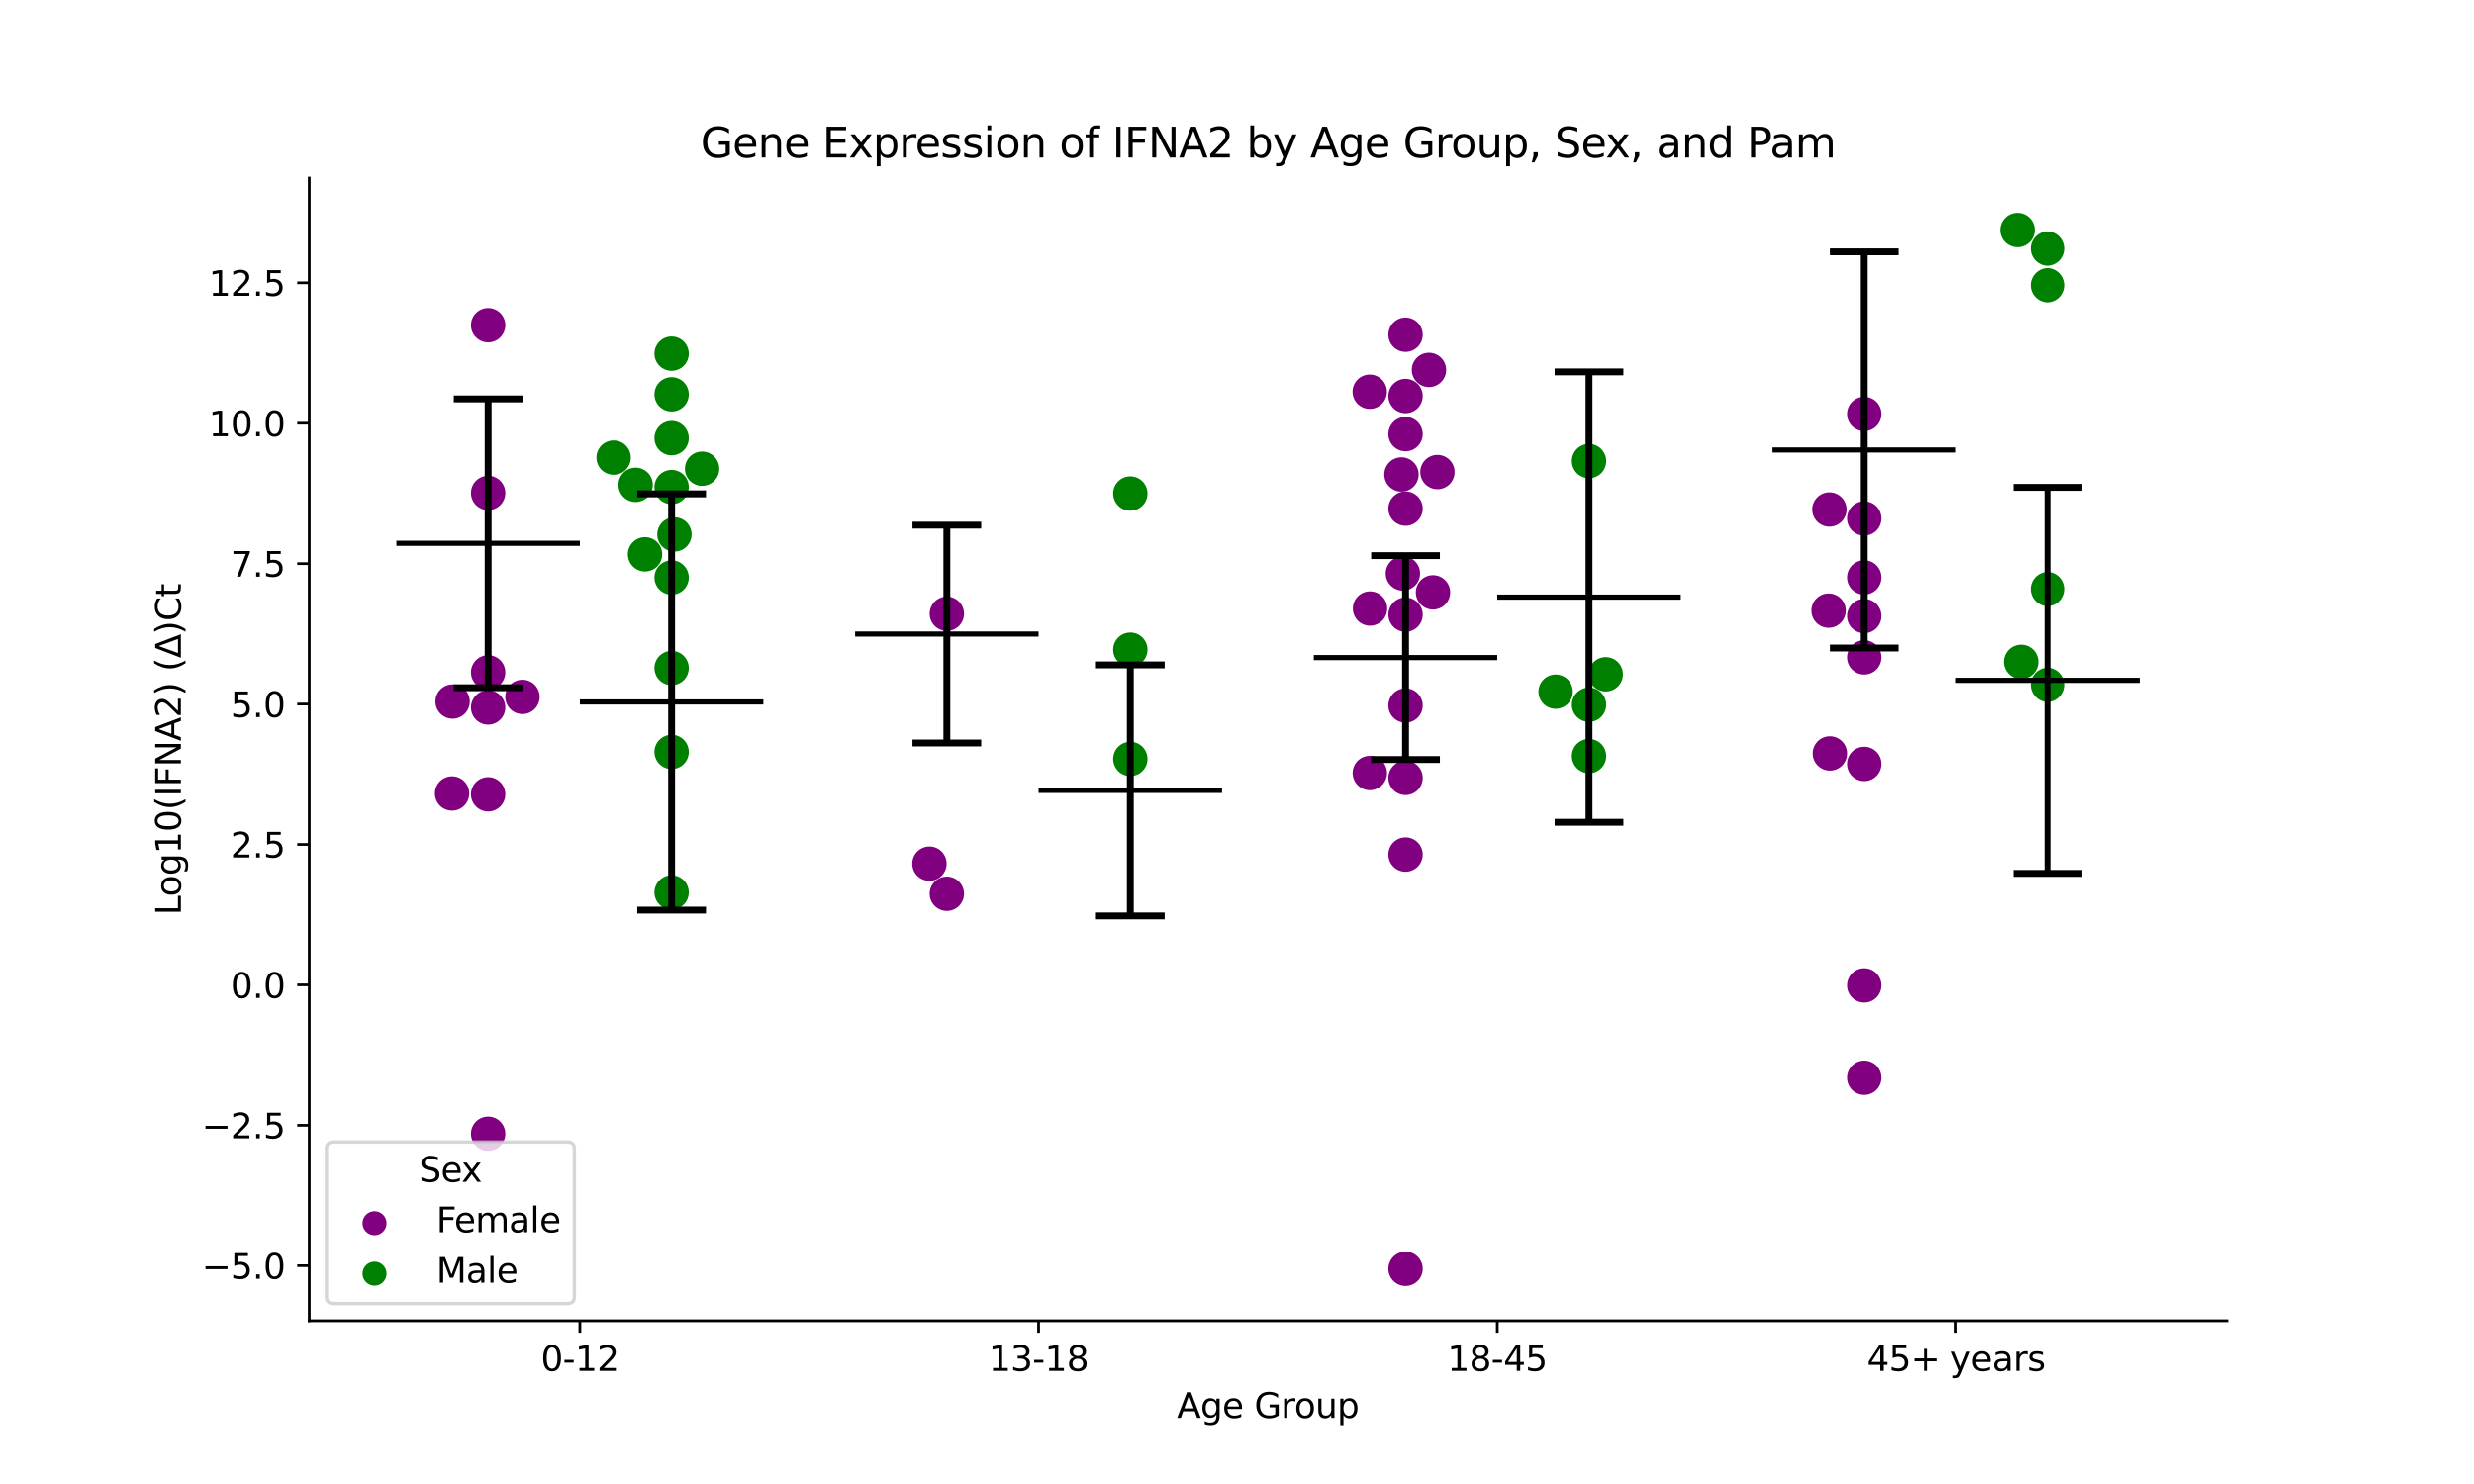 <?xml version="1.0" encoding="utf-8" standalone="no"?>
<!DOCTYPE svg PUBLIC "-//W3C//DTD SVG 1.1//EN"
  "http://www.w3.org/Graphics/SVG/1.1/DTD/svg11.dtd">
<svg xmlns:xlink="http://www.w3.org/1999/xlink" width="720pt" height="432pt" viewBox="0 0 720 432" xmlns="http://www.w3.org/2000/svg" version="1.1">
 <defs>
  <style type="text/css">*{stroke-linejoin: round; stroke-linecap: butt}</style>
 </defs>
 <g id="figure_1">
  <g id="patch_1">
   <path d="M 0 432 
L 720 432 
L 720 0 
L 0 0 
z
" style="fill: #ffffff"/>
  </g>
  <g id="axes_1">
   <g id="patch_2">
    <path d="M 90 384.48 
L 648 384.48 
L 648 51.84 
L 90 51.84 
z
" style="fill: #ffffff"/>
   </g>
   <g id="PathCollection_1">
    <defs>
     <path id="C0_0_0f5fc3391a" d="M 0 5 
C 1.326 5 2.598 4.473 3.536 3.536 
C 4.473 2.598 5 1.326 5 -0 
C 5 -1.326 4.473 -2.598 3.536 -3.536 
C 2.598 -4.473 1.326 -5 0 -5 
C -1.326 -5 -2.598 -4.473 -3.536 -3.536 
C -4.473 -2.598 -5 -1.326 -5 0 
C -5 1.326 -4.473 2.598 -3.536 3.536 
C -2.598 4.473 -1.326 5 0 5 
z
"/>
    </defs>
    <g clip-path="url(#p782f6f44e0)">
     <use xlink:href="#C0_0_0f5fc3391a" x="142.062" y="143.495" style="fill: #800080"/>
    </g>
    <g clip-path="url(#p782f6f44e0)">
     <use xlink:href="#C0_0_0f5fc3391a" x="142.062" y="205.948" style="fill: #800080"/>
    </g>
    <g clip-path="url(#p782f6f44e0)">
     <use xlink:href="#C0_0_0f5fc3391a" x="152.052" y="202.869" style="fill: #800080"/>
    </g>
    <g clip-path="url(#p782f6f44e0)">
     <use xlink:href="#C0_0_0f5fc3391a" x="142.062" y="330.038" style="fill: #800080"/>
    </g>
    <g clip-path="url(#p782f6f44e0)">
     <use xlink:href="#C0_0_0f5fc3391a" x="131.565" y="230.987" style="fill: #800080"/>
    </g>
    <g clip-path="url(#p782f6f44e0)">
     <use xlink:href="#C0_0_0f5fc3391a" x="142.062" y="195.725" style="fill: #800080"/>
    </g>
    <g clip-path="url(#p782f6f44e0)">
     <use xlink:href="#C0_0_0f5fc3391a" x="131.721" y="204.218" style="fill: #800080"/>
    </g>
    <g clip-path="url(#p782f6f44e0)">
     <use xlink:href="#C0_0_0f5fc3391a" x="142.062" y="231.23" style="fill: #800080"/>
    </g>
    <g clip-path="url(#p782f6f44e0)">
     <use xlink:href="#C0_0_0f5fc3391a" x="142.062" y="94.661" style="fill: #800080"/>
    </g>
   </g>
   <g id="PathCollection_2">
    <defs>
     <path id="C1_0_e2ee8d6817" d="M 0 5 
C 1.326 5 2.598 4.473 3.536 3.536 
C 4.473 2.598 5 1.326 5 -0 
C 5 -1.326 4.473 -2.598 3.536 -3.536 
C 2.598 -4.473 1.326 -5 0 -5 
C -1.326 -5 -2.598 -4.473 -3.536 -3.536 
C -4.473 -2.598 -5 -1.326 -5 0 
C -5 1.326 -4.473 2.598 -3.536 3.536 
C -2.598 4.473 -1.326 5 0 5 
z
"/>
    </defs>
    <g clip-path="url(#p782f6f44e0)">
     <use xlink:href="#C1_0_e2ee8d6817" x="196.278" y="155.569" style="fill: #008000"/>
    </g>
    <g clip-path="url(#p782f6f44e0)">
     <use xlink:href="#C1_0_e2ee8d6817" x="195.459" y="168.119" style="fill: #008000"/>
    </g>
    <g clip-path="url(#p782f6f44e0)">
     <use xlink:href="#C1_0_e2ee8d6817" x="204.332" y="136.439" style="fill: #008000"/>
    </g>
    <g clip-path="url(#p782f6f44e0)">
     <use xlink:href="#C1_0_e2ee8d6817" x="195.459" y="114.791" style="fill: #008000"/>
    </g>
    <g clip-path="url(#p782f6f44e0)">
     <use xlink:href="#C1_0_e2ee8d6817" x="195.459" y="102.942" style="fill: #008000"/>
    </g>
    <g clip-path="url(#p782f6f44e0)">
     <use xlink:href="#C1_0_e2ee8d6817" x="195.459" y="127.538" style="fill: #008000"/>
    </g>
    <g clip-path="url(#p782f6f44e0)">
     <use xlink:href="#C1_0_e2ee8d6817" x="184.982" y="141.133" style="fill: #008000"/>
    </g>
    <g clip-path="url(#p782f6f44e0)">
     <use xlink:href="#C1_0_e2ee8d6817" x="187.719" y="161.362" style="fill: #008000"/>
    </g>
    <g clip-path="url(#p782f6f44e0)">
     <use xlink:href="#C1_0_e2ee8d6817" x="195.459" y="194.467" style="fill: #008000"/>
    </g>
    <g clip-path="url(#p782f6f44e0)">
     <use xlink:href="#C1_0_e2ee8d6817" x="195.459" y="259.79" style="fill: #008000"/>
    </g>
    <g clip-path="url(#p782f6f44e0)">
     <use xlink:href="#C1_0_e2ee8d6817" x="195.459" y="218.898" style="fill: #008000"/>
    </g>
    <g clip-path="url(#p782f6f44e0)">
     <use xlink:href="#C1_0_e2ee8d6817" x="178.582" y="133.205" style="fill: #008000"/>
    </g>
    <g clip-path="url(#p782f6f44e0)">
     <use xlink:href="#C1_0_e2ee8d6817" x="195.459" y="141.786" style="fill: #008000"/>
    </g>
   </g>
   <g id="PathCollection_3">
    <defs>
     <path id="C2_0_7752bf4505" d="M 0 5 
C 1.326 5 2.598 4.473 3.536 3.536 
C 4.473 2.598 5 1.326 5 -0 
C 5 -1.326 4.473 -2.598 3.536 -3.536 
C 2.598 -4.473 1.326 -5 0 -5 
C -1.326 -5 -2.598 -4.473 -3.536 -3.536 
C -4.473 -2.598 -5 -1.326 -5 0 
C -5 1.326 -4.473 2.598 -3.536 3.536 
C -2.598 4.473 -1.326 5 0 5 
z
"/>
    </defs>
    <g clip-path="url(#p782f6f44e0)">
     <use xlink:href="#C2_0_7752bf4505" x="275.555" y="260.18" style="fill: #800080"/>
    </g>
    <g clip-path="url(#p782f6f44e0)">
     <use xlink:href="#C2_0_7752bf4505" x="275.555" y="178.666" style="fill: #800080"/>
    </g>
    <g clip-path="url(#p782f6f44e0)">
     <use xlink:href="#C2_0_7752bf4505" x="270.492" y="251.42" style="fill: #800080"/>
    </g>
   </g>
   <g id="PathCollection_4">
    <defs>
     <path id="C3_0_54657ccf61" d="M 0 5 
C 1.326 5 2.598 4.473 3.536 3.536 
C 4.473 2.598 5 1.326 5 -0 
C 5 -1.326 4.473 -2.598 3.536 -3.536 
C 2.598 -4.473 1.326 -5 0 -5 
C -1.326 -5 -2.598 -4.473 -3.536 -3.536 
C -4.473 -2.598 -5 -1.326 -5 0 
C -5 1.326 -4.473 2.598 -3.536 3.536 
C -2.598 4.473 -1.326 5 0 5 
z
"/>
    </defs>
    <g clip-path="url(#p782f6f44e0)">
     <use xlink:href="#C3_0_54657ccf61" x="328.952" y="220.934" style="fill: #008000"/>
    </g>
    <g clip-path="url(#p782f6f44e0)">
     <use xlink:href="#C3_0_54657ccf61" x="328.952" y="189.121" style="fill: #008000"/>
    </g>
    <g clip-path="url(#p782f6f44e0)">
     <use xlink:href="#C3_0_54657ccf61" x="328.952" y="143.666" style="fill: #008000"/>
    </g>
   </g>
   <g id="PathCollection_5">
    <defs>
     <path id="C4_0_9a47e6f078" d="M 0 5 
C 1.326 5 2.598 4.473 3.536 3.536 
C 4.473 2.598 5 1.326 5 -0 
C 5 -1.326 4.473 -2.598 3.536 -3.536 
C 2.598 -4.473 1.326 -5 0 -5 
C -1.326 -5 -2.598 -4.473 -3.536 -3.536 
C -4.473 -2.598 -5 -1.326 -5 0 
C -5 1.326 -4.473 2.598 -3.536 3.536 
C -2.598 4.473 -1.326 5 0 5 
z
"/>
    </defs>
    <g clip-path="url(#p782f6f44e0)">
     <use xlink:href="#C4_0_9a47e6f078" x="407.86" y="138.117" style="fill: #800080"/>
    </g>
    <g clip-path="url(#p782f6f44e0)">
     <use xlink:href="#C4_0_9a47e6f078" x="409.048" y="97.428" style="fill: #800080"/>
    </g>
    <g clip-path="url(#p782f6f44e0)">
     <use xlink:href="#C4_0_9a47e6f078" x="409.048" y="115.28" style="fill: #800080"/>
    </g>
    <g clip-path="url(#p782f6f44e0)">
     <use xlink:href="#C4_0_9a47e6f078" x="409.048" y="148.052" style="fill: #800080"/>
    </g>
    <g clip-path="url(#p782f6f44e0)">
     <use xlink:href="#C4_0_9a47e6f078" x="409.048" y="205.377" style="fill: #800080"/>
    </g>
    <g clip-path="url(#p782f6f44e0)">
     <use xlink:href="#C4_0_9a47e6f078" x="409.048" y="126.369" style="fill: #800080"/>
    </g>
    <g clip-path="url(#p782f6f44e0)">
     <use xlink:href="#C4_0_9a47e6f078" x="418.334" y="137.412" style="fill: #800080"/>
    </g>
    <g clip-path="url(#p782f6f44e0)">
     <use xlink:href="#C4_0_9a47e6f078" x="398.716" y="177.143" style="fill: #800080"/>
    </g>
    <g clip-path="url(#p782f6f44e0)">
     <use xlink:href="#C4_0_9a47e6f078" x="408.277" y="166.934" style="fill: #800080"/>
    </g>
    <g clip-path="url(#p782f6f44e0)">
     <use xlink:href="#C4_0_9a47e6f078" x="415.866" y="107.676" style="fill: #800080"/>
    </g>
    <g clip-path="url(#p782f6f44e0)">
     <use xlink:href="#C4_0_9a47e6f078" x="398.63" y="114.03" style="fill: #800080"/>
    </g>
    <g clip-path="url(#p782f6f44e0)">
     <use xlink:href="#C4_0_9a47e6f078" x="417.041" y="172.441" style="fill: #800080"/>
    </g>
    <g clip-path="url(#p782f6f44e0)">
     <use xlink:href="#C4_0_9a47e6f078" x="398.654" y="225.033" style="fill: #800080"/>
    </g>
    <g clip-path="url(#p782f6f44e0)">
     <use xlink:href="#C4_0_9a47e6f078" x="409.048" y="178.925" style="fill: #800080"/>
    </g>
    <g clip-path="url(#p782f6f44e0)">
     <use xlink:href="#C4_0_9a47e6f078" x="409.048" y="369.36" style="fill: #800080"/>
    </g>
    <g clip-path="url(#p782f6f44e0)">
     <use xlink:href="#C4_0_9a47e6f078" x="409.048" y="226.453" style="fill: #800080"/>
    </g>
    <g clip-path="url(#p782f6f44e0)">
     <use xlink:href="#C4_0_9a47e6f078" x="409.048" y="248.765" style="fill: #800080"/>
    </g>
   </g>
   <g id="PathCollection_6">
    <defs>
     <path id="C5_0_67f690b8b2" d="M 0 5 
C 1.326 5 2.598 4.473 3.536 3.536 
C 4.473 2.598 5 1.326 5 -0 
C 5 -1.326 4.473 -2.598 3.536 -3.536 
C 2.598 -4.473 1.326 -5 0 -5 
C -1.326 -5 -2.598 -4.473 -3.536 -3.536 
C -4.473 -2.598 -5 -1.326 -5 0 
C -5 1.326 -4.473 2.598 -3.536 3.536 
C -2.598 4.473 -1.326 5 0 5 
z
"/>
    </defs>
    <g clip-path="url(#p782f6f44e0)">
     <use xlink:href="#C5_0_67f690b8b2" x="452.733" y="201.346" style="fill: #008000"/>
    </g>
    <g clip-path="url(#p782f6f44e0)">
     <use xlink:href="#C5_0_67f690b8b2" x="462.445" y="220.106" style="fill: #008000"/>
    </g>
    <g clip-path="url(#p782f6f44e0)">
     <use xlink:href="#C5_0_67f690b8b2" x="462.445" y="134.211" style="fill: #008000"/>
    </g>
    <g clip-path="url(#p782f6f44e0)">
     <use xlink:href="#C5_0_67f690b8b2" x="462.445" y="205.147" style="fill: #008000"/>
    </g>
    <g clip-path="url(#p782f6f44e0)">
     <use xlink:href="#C5_0_67f690b8b2" x="467.314" y="196.288" style="fill: #008000"/>
    </g>
   </g>
   <g id="PathCollection_7">
    <defs>
     <path id="C6_0_5d5e6cbe5b" d="M 0 5 
C 1.326 5 2.598 4.473 3.536 3.536 
C 4.473 2.598 5 1.326 5 -0 
C 5 -1.326 4.473 -2.598 3.536 -3.536 
C 2.598 -4.473 1.326 -5 0 -5 
C -1.326 -5 -2.598 -4.473 -3.536 -3.536 
C -4.473 -2.598 -5 -1.326 -5 0 
C -5 1.326 -4.473 2.598 -3.536 3.536 
C -2.598 4.473 -1.326 5 0 5 
z
"/>
    </defs>
    <g clip-path="url(#p782f6f44e0)">
     <use xlink:href="#C6_0_5d5e6cbe5b" x="542.541" y="120.501" style="fill: #800080"/>
    </g>
    <g clip-path="url(#p782f6f44e0)">
     <use xlink:href="#C6_0_5d5e6cbe5b" x="542.541" y="168.091" style="fill: #800080"/>
    </g>
    <g clip-path="url(#p782f6f44e0)">
     <use xlink:href="#C6_0_5d5e6cbe5b" x="542.541" y="191.364" style="fill: #800080"/>
    </g>
    <g clip-path="url(#p782f6f44e0)">
     <use xlink:href="#C6_0_5d5e6cbe5b" x="542.541" y="150.917" style="fill: #800080"/>
    </g>
    <g clip-path="url(#p782f6f44e0)">
     <use xlink:href="#C6_0_5d5e6cbe5b" x="532.543" y="219.334" style="fill: #800080"/>
    </g>
    <g clip-path="url(#p782f6f44e0)">
     <use xlink:href="#C6_0_5d5e6cbe5b" x="532.403" y="148.311" style="fill: #800080"/>
    </g>
    <g clip-path="url(#p782f6f44e0)">
     <use xlink:href="#C6_0_5d5e6cbe5b" x="542.541" y="222.39" style="fill: #800080"/>
    </g>
    <g clip-path="url(#p782f6f44e0)">
     <use xlink:href="#C6_0_5d5e6cbe5b" x="532.172" y="177.754" style="fill: #800080"/>
    </g>
    <g clip-path="url(#p782f6f44e0)">
     <use xlink:href="#C6_0_5d5e6cbe5b" x="542.541" y="286.853" style="fill: #800080"/>
    </g>
    <g clip-path="url(#p782f6f44e0)">
     <use xlink:href="#C6_0_5d5e6cbe5b" x="542.541" y="179.333" style="fill: #800080"/>
    </g>
    <g clip-path="url(#p782f6f44e0)">
     <use xlink:href="#C6_0_5d5e6cbe5b" x="542.541" y="313.736" style="fill: #800080"/>
    </g>
   </g>
   <g id="PathCollection_8">
    <defs>
     <path id="C7_0_7fa5ec7cbe" d="M 0 5 
C 1.326 5 2.598 4.473 3.536 3.536 
C 4.473 2.598 5 1.326 5 -0 
C 5 -1.326 4.473 -2.598 3.536 -3.536 
C 2.598 -4.473 1.326 -5 0 -5 
C -1.326 -5 -2.598 -4.473 -3.536 -3.536 
C -4.473 -2.598 -5 -1.326 -5 0 
C -5 1.326 -4.473 2.598 -3.536 3.536 
C -2.598 4.473 -1.326 5 0 5 
z
"/>
    </defs>
    <g clip-path="url(#p782f6f44e0)">
     <use xlink:href="#C7_0_7fa5ec7cbe" x="595.938" y="72.36" style="fill: #008000"/>
    </g>
    <g clip-path="url(#p782f6f44e0)">
     <use xlink:href="#C7_0_7fa5ec7cbe" x="595.938" y="171.48" style="fill: #008000"/>
    </g>
    <g clip-path="url(#p782f6f44e0)">
     <use xlink:href="#C7_0_7fa5ec7cbe" x="588.144" y="192.664" style="fill: #008000"/>
    </g>
    <g clip-path="url(#p782f6f44e0)">
     <use xlink:href="#C7_0_7fa5ec7cbe" x="587.1" y="66.96" style="fill: #008000"/>
    </g>
    <g clip-path="url(#p782f6f44e0)">
     <use xlink:href="#C7_0_7fa5ec7cbe" x="595.938" y="83.035" style="fill: #008000"/>
    </g>
    <g clip-path="url(#p782f6f44e0)">
     <use xlink:href="#C7_0_7fa5ec7cbe" x="595.938" y="199.365" style="fill: #008000"/>
    </g>
   </g>
   <g id="PathCollection_9"/>
   <g id="PathCollection_10"/>
   <g id="matplotlib.axis_1">
    <g id="xtick_1">
     <g id="line2d_1">
      <defs>
       <path id="m97d332fef4" d="M 0 0 
L 0 3.5 
" style="stroke: #000000; stroke-width: 0.8"/>
      </defs>
      <g>
       <use xlink:href="#m97d332fef4" x="168.761" y="384.48" style="stroke: #000000; stroke-width: 0.8"/>
      </g>
     </g>
     <g id="text_1">
      <!-- 0-12 -->
      <g transform="translate(157.413 399.078) scale(0.1 -0.1)">
       <defs>
        <path id="DejaVuSans-30" d="M 2034 4250 
Q 1547 4250 1301 3770 
Q 1056 3291 1056 2328 
Q 1056 1369 1301 889 
Q 1547 409 2034 409 
Q 2525 409 2770 889 
Q 3016 1369 3016 2328 
Q 3016 3291 2770 3770 
Q 2525 4250 2034 4250 
z
M 2034 4750 
Q 2819 4750 3233 4129 
Q 3647 3509 3647 2328 
Q 3647 1150 3233 529 
Q 2819 -91 2034 -91 
Q 1250 -91 836 529 
Q 422 1150 422 2328 
Q 422 3509 836 4129 
Q 1250 4750 2034 4750 
z
" transform="scale(0.016)"/>
        <path id="DejaVuSans-2d" d="M 313 2009 
L 1997 2009 
L 1997 1497 
L 313 1497 
L 313 2009 
z
" transform="scale(0.016)"/>
        <path id="DejaVuSans-31" d="M 794 531 
L 1825 531 
L 1825 4091 
L 703 3866 
L 703 4441 
L 1819 4666 
L 2450 4666 
L 2450 531 
L 3481 531 
L 3481 0 
L 794 0 
L 794 531 
z
" transform="scale(0.016)"/>
        <path id="DejaVuSans-32" d="M 1228 531 
L 3431 531 
L 3431 0 
L 469 0 
L 469 531 
Q 828 903 1448 1529 
Q 2069 2156 2228 2338 
Q 2531 2678 2651 2914 
Q 2772 3150 2772 3378 
Q 2772 3750 2511 3984 
Q 2250 4219 1831 4219 
Q 1534 4219 1204 4116 
Q 875 4013 500 3803 
L 500 4441 
Q 881 4594 1212 4672 
Q 1544 4750 1819 4750 
Q 2544 4750 2975 4387 
Q 3406 4025 3406 3419 
Q 3406 3131 3298 2873 
Q 3191 2616 2906 2266 
Q 2828 2175 2409 1742 
Q 1991 1309 1228 531 
z
" transform="scale(0.016)"/>
       </defs>
       <use xlink:href="#DejaVuSans-30"/>
       <use xlink:href="#DejaVuSans-2d" x="63.623"/>
       <use xlink:href="#DejaVuSans-31" x="99.707"/>
       <use xlink:href="#DejaVuSans-32" x="163.33"/>
      </g>
     </g>
    </g>
    <g id="xtick_2">
     <g id="line2d_2">
      <g>
       <use xlink:href="#m97d332fef4" x="302.254" y="384.48" style="stroke: #000000; stroke-width: 0.8"/>
      </g>
     </g>
     <g id="text_2">
      <!-- 13-18 -->
      <g transform="translate(287.725 399.078) scale(0.1 -0.1)">
       <defs>
        <path id="DejaVuSans-33" d="M 2597 2516 
Q 3050 2419 3304 2112 
Q 3559 1806 3559 1356 
Q 3559 666 3084 287 
Q 2609 -91 1734 -91 
Q 1441 -91 1130 -33 
Q 819 25 488 141 
L 488 750 
Q 750 597 1062 519 
Q 1375 441 1716 441 
Q 2309 441 2620 675 
Q 2931 909 2931 1356 
Q 2931 1769 2642 2001 
Q 2353 2234 1838 2234 
L 1294 2234 
L 1294 2753 
L 1863 2753 
Q 2328 2753 2575 2939 
Q 2822 3125 2822 3475 
Q 2822 3834 2567 4026 
Q 2313 4219 1838 4219 
Q 1578 4219 1281 4162 
Q 984 4106 628 3988 
L 628 4550 
Q 988 4650 1302 4700 
Q 1616 4750 1894 4750 
Q 2613 4750 3031 4423 
Q 3450 4097 3450 3541 
Q 3450 3153 3228 2886 
Q 3006 2619 2597 2516 
z
" transform="scale(0.016)"/>
        <path id="DejaVuSans-38" d="M 2034 2216 
Q 1584 2216 1326 1975 
Q 1069 1734 1069 1313 
Q 1069 891 1326 650 
Q 1584 409 2034 409 
Q 2484 409 2743 651 
Q 3003 894 3003 1313 
Q 3003 1734 2745 1975 
Q 2488 2216 2034 2216 
z
M 1403 2484 
Q 997 2584 770 2862 
Q 544 3141 544 3541 
Q 544 4100 942 4425 
Q 1341 4750 2034 4750 
Q 2731 4750 3128 4425 
Q 3525 4100 3525 3541 
Q 3525 3141 3298 2862 
Q 3072 2584 2669 2484 
Q 3125 2378 3379 2068 
Q 3634 1759 3634 1313 
Q 3634 634 3220 271 
Q 2806 -91 2034 -91 
Q 1263 -91 848 271 
Q 434 634 434 1313 
Q 434 1759 690 2068 
Q 947 2378 1403 2484 
z
M 1172 3481 
Q 1172 3119 1398 2916 
Q 1625 2713 2034 2713 
Q 2441 2713 2670 2916 
Q 2900 3119 2900 3481 
Q 2900 3844 2670 4047 
Q 2441 4250 2034 4250 
Q 1625 4250 1398 4047 
Q 1172 3844 1172 3481 
z
" transform="scale(0.016)"/>
       </defs>
       <use xlink:href="#DejaVuSans-31"/>
       <use xlink:href="#DejaVuSans-33" x="63.623"/>
       <use xlink:href="#DejaVuSans-2d" x="127.246"/>
       <use xlink:href="#DejaVuSans-31" x="163.33"/>
       <use xlink:href="#DejaVuSans-38" x="226.953"/>
      </g>
     </g>
    </g>
    <g id="xtick_3">
     <g id="line2d_3">
      <g>
       <use xlink:href="#m97d332fef4" x="435.746" y="384.48" style="stroke: #000000; stroke-width: 0.8"/>
      </g>
     </g>
     <g id="text_3">
      <!-- 18-45 -->
      <g transform="translate(421.218 399.078) scale(0.1 -0.1)">
       <defs>
        <path id="DejaVuSans-34" d="M 2419 4116 
L 825 1625 
L 2419 1625 
L 2419 4116 
z
M 2253 4666 
L 3047 4666 
L 3047 1625 
L 3713 1625 
L 3713 1100 
L 3047 1100 
L 3047 0 
L 2419 0 
L 2419 1100 
L 313 1100 
L 313 1709 
L 2253 4666 
z
" transform="scale(0.016)"/>
        <path id="DejaVuSans-35" d="M 691 4666 
L 3169 4666 
L 3169 4134 
L 1269 4134 
L 1269 2991 
Q 1406 3038 1543 3061 
Q 1681 3084 1819 3084 
Q 2600 3084 3056 2656 
Q 3513 2228 3513 1497 
Q 3513 744 3044 326 
Q 2575 -91 1722 -91 
Q 1428 -91 1123 -41 
Q 819 9 494 109 
L 494 744 
Q 775 591 1075 516 
Q 1375 441 1709 441 
Q 2250 441 2565 725 
Q 2881 1009 2881 1497 
Q 2881 1984 2565 2268 
Q 2250 2553 1709 2553 
Q 1456 2553 1204 2497 
Q 953 2441 691 2322 
L 691 4666 
z
" transform="scale(0.016)"/>
       </defs>
       <use xlink:href="#DejaVuSans-31"/>
       <use xlink:href="#DejaVuSans-38" x="63.623"/>
       <use xlink:href="#DejaVuSans-2d" x="127.246"/>
       <use xlink:href="#DejaVuSans-34" x="163.33"/>
       <use xlink:href="#DejaVuSans-35" x="226.953"/>
      </g>
     </g>
    </g>
    <g id="xtick_4">
     <g id="line2d_4">
      <g>
       <use xlink:href="#m97d332fef4" x="569.239" y="384.48" style="stroke: #000000; stroke-width: 0.8"/>
      </g>
     </g>
     <g id="text_4">
      <!-- 45+ years -->
      <g transform="translate(543.338 399.078) scale(0.1 -0.1)">
       <defs>
        <path id="DejaVuSans-2b" d="M 2944 4013 
L 2944 2272 
L 4684 2272 
L 4684 1741 
L 2944 1741 
L 2944 0 
L 2419 0 
L 2419 1741 
L 678 1741 
L 678 2272 
L 2419 2272 
L 2419 4013 
L 2944 4013 
z
" transform="scale(0.016)"/>
        <path id="DejaVuSans-20" transform="scale(0.016)"/>
        <path id="DejaVuSans-79" d="M 2059 -325 
Q 1816 -950 1584 -1140 
Q 1353 -1331 966 -1331 
L 506 -1331 
L 506 -850 
L 844 -850 
Q 1081 -850 1212 -737 
Q 1344 -625 1503 -206 
L 1606 56 
L 191 3500 
L 800 3500 
L 1894 763 
L 2988 3500 
L 3597 3500 
L 2059 -325 
z
" transform="scale(0.016)"/>
        <path id="DejaVuSans-65" d="M 3597 1894 
L 3597 1613 
L 953 1613 
Q 991 1019 1311 708 
Q 1631 397 2203 397 
Q 2534 397 2845 478 
Q 3156 559 3463 722 
L 3463 178 
Q 3153 47 2828 -22 
Q 2503 -91 2169 -91 
Q 1331 -91 842 396 
Q 353 884 353 1716 
Q 353 2575 817 3079 
Q 1281 3584 2069 3584 
Q 2775 3584 3186 3129 
Q 3597 2675 3597 1894 
z
M 3022 2063 
Q 3016 2534 2758 2815 
Q 2500 3097 2075 3097 
Q 1594 3097 1305 2825 
Q 1016 2553 972 2059 
L 3022 2063 
z
" transform="scale(0.016)"/>
        <path id="DejaVuSans-61" d="M 2194 1759 
Q 1497 1759 1228 1600 
Q 959 1441 959 1056 
Q 959 750 1161 570 
Q 1363 391 1709 391 
Q 2188 391 2477 730 
Q 2766 1069 2766 1631 
L 2766 1759 
L 2194 1759 
z
M 3341 1997 
L 3341 0 
L 2766 0 
L 2766 531 
Q 2569 213 2275 61 
Q 1981 -91 1556 -91 
Q 1019 -91 701 211 
Q 384 513 384 1019 
Q 384 1609 779 1909 
Q 1175 2209 1959 2209 
L 2766 2209 
L 2766 2266 
Q 2766 2663 2505 2880 
Q 2244 3097 1772 3097 
Q 1472 3097 1187 3025 
Q 903 2953 641 2809 
L 641 3341 
Q 956 3463 1253 3523 
Q 1550 3584 1831 3584 
Q 2591 3584 2966 3190 
Q 3341 2797 3341 1997 
z
" transform="scale(0.016)"/>
        <path id="DejaVuSans-72" d="M 2631 2963 
Q 2534 3019 2420 3045 
Q 2306 3072 2169 3072 
Q 1681 3072 1420 2755 
Q 1159 2438 1159 1844 
L 1159 0 
L 581 0 
L 581 3500 
L 1159 3500 
L 1159 2956 
Q 1341 3275 1631 3429 
Q 1922 3584 2338 3584 
Q 2397 3584 2469 3576 
Q 2541 3569 2628 3553 
L 2631 2963 
z
" transform="scale(0.016)"/>
        <path id="DejaVuSans-73" d="M 2834 3397 
L 2834 2853 
Q 2591 2978 2328 3040 
Q 2066 3103 1784 3103 
Q 1356 3103 1142 2972 
Q 928 2841 928 2578 
Q 928 2378 1081 2264 
Q 1234 2150 1697 2047 
L 1894 2003 
Q 2506 1872 2764 1633 
Q 3022 1394 3022 966 
Q 3022 478 2636 193 
Q 2250 -91 1575 -91 
Q 1294 -91 989 -36 
Q 684 19 347 128 
L 347 722 
Q 666 556 975 473 
Q 1284 391 1588 391 
Q 1994 391 2212 530 
Q 2431 669 2431 922 
Q 2431 1156 2273 1281 
Q 2116 1406 1581 1522 
L 1381 1569 
Q 847 1681 609 1914 
Q 372 2147 372 2553 
Q 372 3047 722 3315 
Q 1072 3584 1716 3584 
Q 2034 3584 2315 3537 
Q 2597 3491 2834 3397 
z
" transform="scale(0.016)"/>
       </defs>
       <use xlink:href="#DejaVuSans-34"/>
       <use xlink:href="#DejaVuSans-35" x="63.623"/>
       <use xlink:href="#DejaVuSans-2b" x="127.246"/>
       <use xlink:href="#DejaVuSans-20" x="211.035"/>
       <use xlink:href="#DejaVuSans-79" x="242.822"/>
       <use xlink:href="#DejaVuSans-65" x="302.002"/>
       <use xlink:href="#DejaVuSans-61" x="363.525"/>
       <use xlink:href="#DejaVuSans-72" x="424.805"/>
       <use xlink:href="#DejaVuSans-73" x="465.918"/>
      </g>
     </g>
    </g>
    <g id="text_5">
     <!-- Age Group -->
     <g transform="translate(342.52 412.757) scale(0.1 -0.1)">
      <defs>
       <path id="DejaVuSans-41" d="M 2188 4044 
L 1331 1722 
L 3047 1722 
L 2188 4044 
z
M 1831 4666 
L 2547 4666 
L 4325 0 
L 3669 0 
L 3244 1197 
L 1141 1197 
L 716 0 
L 50 0 
L 1831 4666 
z
" transform="scale(0.016)"/>
       <path id="DejaVuSans-67" d="M 2906 1791 
Q 2906 2416 2648 2759 
Q 2391 3103 1925 3103 
Q 1463 3103 1205 2759 
Q 947 2416 947 1791 
Q 947 1169 1205 825 
Q 1463 481 1925 481 
Q 2391 481 2648 825 
Q 2906 1169 2906 1791 
z
M 3481 434 
Q 3481 -459 3084 -895 
Q 2688 -1331 1869 -1331 
Q 1566 -1331 1297 -1286 
Q 1028 -1241 775 -1147 
L 775 -588 
Q 1028 -725 1275 -790 
Q 1522 -856 1778 -856 
Q 2344 -856 2625 -561 
Q 2906 -266 2906 331 
L 2906 616 
Q 2728 306 2450 153 
Q 2172 0 1784 0 
Q 1141 0 747 490 
Q 353 981 353 1791 
Q 353 2603 747 3093 
Q 1141 3584 1784 3584 
Q 2172 3584 2450 3431 
Q 2728 3278 2906 2969 
L 2906 3500 
L 3481 3500 
L 3481 434 
z
" transform="scale(0.016)"/>
       <path id="DejaVuSans-47" d="M 3809 666 
L 3809 1919 
L 2778 1919 
L 2778 2438 
L 4434 2438 
L 4434 434 
Q 4069 175 3628 42 
Q 3188 -91 2688 -91 
Q 1594 -91 976 548 
Q 359 1188 359 2328 
Q 359 3472 976 4111 
Q 1594 4750 2688 4750 
Q 3144 4750 3555 4637 
Q 3966 4525 4313 4306 
L 4313 3634 
Q 3963 3931 3569 4081 
Q 3175 4231 2741 4231 
Q 1884 4231 1454 3753 
Q 1025 3275 1025 2328 
Q 1025 1384 1454 906 
Q 1884 428 2741 428 
Q 3075 428 3337 486 
Q 3600 544 3809 666 
z
" transform="scale(0.016)"/>
       <path id="DejaVuSans-6f" d="M 1959 3097 
Q 1497 3097 1228 2736 
Q 959 2375 959 1747 
Q 959 1119 1226 758 
Q 1494 397 1959 397 
Q 2419 397 2687 759 
Q 2956 1122 2956 1747 
Q 2956 2369 2687 2733 
Q 2419 3097 1959 3097 
z
M 1959 3584 
Q 2709 3584 3137 3096 
Q 3566 2609 3566 1747 
Q 3566 888 3137 398 
Q 2709 -91 1959 -91 
Q 1206 -91 779 398 
Q 353 888 353 1747 
Q 353 2609 779 3096 
Q 1206 3584 1959 3584 
z
" transform="scale(0.016)"/>
       <path id="DejaVuSans-75" d="M 544 1381 
L 544 3500 
L 1119 3500 
L 1119 1403 
Q 1119 906 1312 657 
Q 1506 409 1894 409 
Q 2359 409 2629 706 
Q 2900 1003 2900 1516 
L 2900 3500 
L 3475 3500 
L 3475 0 
L 2900 0 
L 2900 538 
Q 2691 219 2414 64 
Q 2138 -91 1772 -91 
Q 1169 -91 856 284 
Q 544 659 544 1381 
z
M 1991 3584 
L 1991 3584 
z
" transform="scale(0.016)"/>
       <path id="DejaVuSans-70" d="M 1159 525 
L 1159 -1331 
L 581 -1331 
L 581 3500 
L 1159 3500 
L 1159 2969 
Q 1341 3281 1617 3432 
Q 1894 3584 2278 3584 
Q 2916 3584 3314 3078 
Q 3713 2572 3713 1747 
Q 3713 922 3314 415 
Q 2916 -91 2278 -91 
Q 1894 -91 1617 61 
Q 1341 213 1159 525 
z
M 3116 1747 
Q 3116 2381 2855 2742 
Q 2594 3103 2138 3103 
Q 1681 3103 1420 2742 
Q 1159 2381 1159 1747 
Q 1159 1113 1420 752 
Q 1681 391 2138 391 
Q 2594 391 2855 752 
Q 3116 1113 3116 1747 
z
" transform="scale(0.016)"/>
      </defs>
      <use xlink:href="#DejaVuSans-41"/>
      <use xlink:href="#DejaVuSans-67" x="68.408"/>
      <use xlink:href="#DejaVuSans-65" x="131.885"/>
      <use xlink:href="#DejaVuSans-20" x="193.408"/>
      <use xlink:href="#DejaVuSans-47" x="225.195"/>
      <use xlink:href="#DejaVuSans-72" x="302.686"/>
      <use xlink:href="#DejaVuSans-6f" x="341.549"/>
      <use xlink:href="#DejaVuSans-75" x="402.73"/>
      <use xlink:href="#DejaVuSans-70" x="466.109"/>
     </g>
    </g>
   </g>
   <g id="matplotlib.axis_2">
    <g id="ytick_1">
     <g id="line2d_5">
      <defs>
       <path id="mea4858cbaf" d="M 0 0 
L -3.5 0 
" style="stroke: #000000; stroke-width: 0.8"/>
      </defs>
      <g>
       <use xlink:href="#mea4858cbaf" x="90" y="368.459" style="stroke: #000000; stroke-width: 0.8"/>
      </g>
     </g>
     <g id="text_6">
      <!-- −5.0 -->
      <g transform="translate(58.717 372.258) scale(0.1 -0.1)">
       <defs>
        <path id="DejaVuSans-2212" d="M 678 2272 
L 4684 2272 
L 4684 1741 
L 678 1741 
L 678 2272 
z
" transform="scale(0.016)"/>
        <path id="DejaVuSans-2e" d="M 684 794 
L 1344 794 
L 1344 0 
L 684 0 
L 684 794 
z
" transform="scale(0.016)"/>
       </defs>
       <use xlink:href="#DejaVuSans-2212"/>
       <use xlink:href="#DejaVuSans-35" x="83.789"/>
       <use xlink:href="#DejaVuSans-2e" x="147.412"/>
       <use xlink:href="#DejaVuSans-30" x="179.199"/>
      </g>
     </g>
    </g>
    <g id="ytick_2">
     <g id="line2d_6">
      <g>
       <use xlink:href="#mea4858cbaf" x="90" y="327.582" style="stroke: #000000; stroke-width: 0.8"/>
      </g>
     </g>
     <g id="text_7">
      <!-- −2.5 -->
      <g transform="translate(58.717 331.381) scale(0.1 -0.1)">
       <use xlink:href="#DejaVuSans-2212"/>
       <use xlink:href="#DejaVuSans-32" x="83.789"/>
       <use xlink:href="#DejaVuSans-2e" x="147.412"/>
       <use xlink:href="#DejaVuSans-35" x="179.199"/>
      </g>
     </g>
    </g>
    <g id="ytick_3">
     <g id="line2d_7">
      <g>
       <use xlink:href="#mea4858cbaf" x="90" y="286.705" style="stroke: #000000; stroke-width: 0.8"/>
      </g>
     </g>
     <g id="text_8">
      <!-- 0.0 -->
      <g transform="translate(67.097 290.504) scale(0.1 -0.1)">
       <use xlink:href="#DejaVuSans-30"/>
       <use xlink:href="#DejaVuSans-2e" x="63.623"/>
       <use xlink:href="#DejaVuSans-30" x="95.41"/>
      </g>
     </g>
    </g>
    <g id="ytick_4">
     <g id="line2d_8">
      <g>
       <use xlink:href="#mea4858cbaf" x="90" y="245.828" style="stroke: #000000; stroke-width: 0.8"/>
      </g>
     </g>
     <g id="text_9">
      <!-- 2.5 -->
      <g transform="translate(67.097 249.627) scale(0.1 -0.1)">
       <use xlink:href="#DejaVuSans-32"/>
       <use xlink:href="#DejaVuSans-2e" x="63.623"/>
       <use xlink:href="#DejaVuSans-35" x="95.41"/>
      </g>
     </g>
    </g>
    <g id="ytick_5">
     <g id="line2d_9">
      <g>
       <use xlink:href="#mea4858cbaf" x="90" y="204.951" style="stroke: #000000; stroke-width: 0.8"/>
      </g>
     </g>
     <g id="text_10">
      <!-- 5.0 -->
      <g transform="translate(67.097 208.75) scale(0.1 -0.1)">
       <use xlink:href="#DejaVuSans-35"/>
       <use xlink:href="#DejaVuSans-2e" x="63.623"/>
       <use xlink:href="#DejaVuSans-30" x="95.41"/>
      </g>
     </g>
    </g>
    <g id="ytick_6">
     <g id="line2d_10">
      <g>
       <use xlink:href="#mea4858cbaf" x="90" y="164.074" style="stroke: #000000; stroke-width: 0.8"/>
      </g>
     </g>
     <g id="text_11">
      <!-- 7.5 -->
      <g transform="translate(67.097 167.873) scale(0.1 -0.1)">
       <defs>
        <path id="DejaVuSans-37" d="M 525 4666 
L 3525 4666 
L 3525 4397 
L 1831 0 
L 1172 0 
L 2766 4134 
L 525 4134 
L 525 4666 
z
" transform="scale(0.016)"/>
       </defs>
       <use xlink:href="#DejaVuSans-37"/>
       <use xlink:href="#DejaVuSans-2e" x="63.623"/>
       <use xlink:href="#DejaVuSans-35" x="95.41"/>
      </g>
     </g>
    </g>
    <g id="ytick_7">
     <g id="line2d_11">
      <g>
       <use xlink:href="#mea4858cbaf" x="90" y="123.196" style="stroke: #000000; stroke-width: 0.8"/>
      </g>
     </g>
     <g id="text_12">
      <!-- 10.0 -->
      <g transform="translate(60.734 126.996) scale(0.1 -0.1)">
       <use xlink:href="#DejaVuSans-31"/>
       <use xlink:href="#DejaVuSans-30" x="63.623"/>
       <use xlink:href="#DejaVuSans-2e" x="127.246"/>
       <use xlink:href="#DejaVuSans-30" x="159.033"/>
      </g>
     </g>
    </g>
    <g id="ytick_8">
     <g id="line2d_12">
      <g>
       <use xlink:href="#mea4858cbaf" x="90" y="82.319" style="stroke: #000000; stroke-width: 0.8"/>
      </g>
     </g>
     <g id="text_13">
      <!-- 12.5 -->
      <g transform="translate(60.734 86.118) scale(0.1 -0.1)">
       <use xlink:href="#DejaVuSans-31"/>
       <use xlink:href="#DejaVuSans-32" x="63.623"/>
       <use xlink:href="#DejaVuSans-2e" x="127.246"/>
       <use xlink:href="#DejaVuSans-35" x="159.033"/>
      </g>
     </g>
    </g>
    <g id="text_14">
     <!-- Log10(IFNA2) (Δ)Ct -->
     <g transform="translate(52.638 266.412) rotate(-90) scale(0.1 -0.1)">
      <defs>
       <path id="DejaVuSans-4c" d="M 628 4666 
L 1259 4666 
L 1259 531 
L 3531 531 
L 3531 0 
L 628 0 
L 628 4666 
z
" transform="scale(0.016)"/>
       <path id="DejaVuSans-28" d="M 1984 4856 
Q 1566 4138 1362 3434 
Q 1159 2731 1159 2009 
Q 1159 1288 1364 580 
Q 1569 -128 1984 -844 
L 1484 -844 
Q 1016 -109 783 600 
Q 550 1309 550 2009 
Q 550 2706 781 3412 
Q 1013 4119 1484 4856 
L 1984 4856 
z
" transform="scale(0.016)"/>
       <path id="DejaVuSans-49" d="M 628 4666 
L 1259 4666 
L 1259 0 
L 628 0 
L 628 4666 
z
" transform="scale(0.016)"/>
       <path id="DejaVuSans-46" d="M 628 4666 
L 3309 4666 
L 3309 4134 
L 1259 4134 
L 1259 2759 
L 3109 2759 
L 3109 2228 
L 1259 2228 
L 1259 0 
L 628 0 
L 628 4666 
z
" transform="scale(0.016)"/>
       <path id="DejaVuSans-4e" d="M 628 4666 
L 1478 4666 
L 3547 763 
L 3547 4666 
L 4159 4666 
L 4159 0 
L 3309 0 
L 1241 3903 
L 1241 0 
L 628 0 
L 628 4666 
z
" transform="scale(0.016)"/>
       <path id="DejaVuSans-29" d="M 513 4856 
L 1013 4856 
Q 1481 4119 1714 3412 
Q 1947 2706 1947 2009 
Q 1947 1309 1714 600 
Q 1481 -109 1013 -844 
L 513 -844 
Q 928 -128 1133 580 
Q 1338 1288 1338 2009 
Q 1338 2731 1133 3434 
Q 928 4138 513 4856 
z
" transform="scale(0.016)"/>
       <path id="DejaVuSans-394" d="M 2188 4044 
L 906 525 
L 3472 525 
L 2188 4044 
z
M 50 0 
L 1831 4666 
L 2547 4666 
L 4325 0 
L 50 0 
z
" transform="scale(0.016)"/>
       <path id="DejaVuSans-43" d="M 4122 4306 
L 4122 3641 
Q 3803 3938 3442 4084 
Q 3081 4231 2675 4231 
Q 1875 4231 1450 3742 
Q 1025 3253 1025 2328 
Q 1025 1406 1450 917 
Q 1875 428 2675 428 
Q 3081 428 3442 575 
Q 3803 722 4122 1019 
L 4122 359 
Q 3791 134 3420 21 
Q 3050 -91 2638 -91 
Q 1578 -91 968 557 
Q 359 1206 359 2328 
Q 359 3453 968 4101 
Q 1578 4750 2638 4750 
Q 3056 4750 3426 4639 
Q 3797 4528 4122 4306 
z
" transform="scale(0.016)"/>
       <path id="DejaVuSans-74" d="M 1172 4494 
L 1172 3500 
L 2356 3500 
L 2356 3053 
L 1172 3053 
L 1172 1153 
Q 1172 725 1289 603 
Q 1406 481 1766 481 
L 2356 481 
L 2356 0 
L 1766 0 
Q 1100 0 847 248 
Q 594 497 594 1153 
L 594 3053 
L 172 3053 
L 172 3500 
L 594 3500 
L 594 4494 
L 1172 4494 
z
" transform="scale(0.016)"/>
      </defs>
      <use xlink:href="#DejaVuSans-4c"/>
      <use xlink:href="#DejaVuSans-6f" x="53.963"/>
      <use xlink:href="#DejaVuSans-67" x="115.145"/>
      <use xlink:href="#DejaVuSans-31" x="178.621"/>
      <use xlink:href="#DejaVuSans-30" x="242.244"/>
      <use xlink:href="#DejaVuSans-28" x="305.867"/>
      <use xlink:href="#DejaVuSans-49" x="344.881"/>
      <use xlink:href="#DejaVuSans-46" x="374.373"/>
      <use xlink:href="#DejaVuSans-4e" x="431.893"/>
      <use xlink:href="#DejaVuSans-41" x="506.697"/>
      <use xlink:href="#DejaVuSans-32" x="575.105"/>
      <use xlink:href="#DejaVuSans-29" x="638.729"/>
      <use xlink:href="#DejaVuSans-20" x="677.742"/>
      <use xlink:href="#DejaVuSans-28" x="709.529"/>
      <use xlink:href="#DejaVuSans-394" x="748.543"/>
      <use xlink:href="#DejaVuSans-29" x="816.951"/>
      <use xlink:href="#DejaVuSans-43" x="855.965"/>
      <use xlink:href="#DejaVuSans-74" x="925.789"/>
     </g>
    </g>
   </g>
   <g id="LineCollection_1">
    <path d="M 142.062 200.194 
L 142.062 116.12 
" clip-path="url(#p782f6f44e0)" style="fill: none; stroke: #000000; stroke-width: 2"/>
   </g>
   <g id="line2d_13">
    <defs>
     <path id="m53c674d25a" d="M 10 0 
L -10 -0 
" style="stroke: #000000; stroke-width: 2"/>
    </defs>
    <g clip-path="url(#p782f6f44e0)">
     <use xlink:href="#m53c674d25a" x="142.062" y="200.194" style="stroke: #000000; stroke-width: 2"/>
    </g>
   </g>
   <g id="line2d_14">
    <g clip-path="url(#p782f6f44e0)">
     <use xlink:href="#m53c674d25a" x="142.062" y="116.12" style="stroke: #000000; stroke-width: 2"/>
    </g>
   </g>
   <g id="LineCollection_2">
    <path d="M 115.364 158.157 
L 168.761 158.157 
" clip-path="url(#p782f6f44e0)" style="fill: none; stroke: #000000; stroke-width: 1.5"/>
   </g>
   <g id="LineCollection_3">
    <path d="M 195.459 264.945 
L 195.459 143.759 
" clip-path="url(#p782f6f44e0)" style="fill: none; stroke: #000000; stroke-width: 2"/>
   </g>
   <g id="line2d_15">
    <g clip-path="url(#p782f6f44e0)">
     <use xlink:href="#m53c674d25a" x="195.459" y="264.945" style="stroke: #000000; stroke-width: 2"/>
    </g>
   </g>
   <g id="line2d_16">
    <g clip-path="url(#p782f6f44e0)">
     <use xlink:href="#m53c674d25a" x="195.459" y="143.759" style="stroke: #000000; stroke-width: 2"/>
    </g>
   </g>
   <g id="LineCollection_4">
    <path d="M 168.761 204.352 
L 222.158 204.352 
" clip-path="url(#p782f6f44e0)" style="fill: none; stroke: #000000; stroke-width: 1.5"/>
   </g>
   <g id="LineCollection_5">
    <path d="M 275.555 216.282 
L 275.555 152.866 
" clip-path="url(#p782f6f44e0)" style="fill: none; stroke: #000000; stroke-width: 2"/>
   </g>
   <g id="line2d_17">
    <g clip-path="url(#p782f6f44e0)">
     <use xlink:href="#m53c674d25a" x="275.555" y="216.282" style="stroke: #000000; stroke-width: 2"/>
    </g>
   </g>
   <g id="line2d_18">
    <g clip-path="url(#p782f6f44e0)">
     <use xlink:href="#m53c674d25a" x="275.555" y="152.866" style="stroke: #000000; stroke-width: 2"/>
    </g>
   </g>
   <g id="LineCollection_6">
    <path d="M 248.856 184.574 
L 302.254 184.574 
" clip-path="url(#p782f6f44e0)" style="fill: none; stroke: #000000; stroke-width: 1.5"/>
   </g>
   <g id="LineCollection_7">
    <path d="M 328.952 266.626 
L 328.952 193.552 
" clip-path="url(#p782f6f44e0)" style="fill: none; stroke: #000000; stroke-width: 2"/>
   </g>
   <g id="line2d_19">
    <g clip-path="url(#p782f6f44e0)">
     <use xlink:href="#m53c674d25a" x="328.952" y="266.626" style="stroke: #000000; stroke-width: 2"/>
    </g>
   </g>
   <g id="line2d_20">
    <g clip-path="url(#p782f6f44e0)">
     <use xlink:href="#m53c674d25a" x="328.952" y="193.552" style="stroke: #000000; stroke-width: 2"/>
    </g>
   </g>
   <g id="LineCollection_8">
    <path d="M 302.254 230.089 
L 355.651 230.089 
" clip-path="url(#p782f6f44e0)" style="fill: none; stroke: #000000; stroke-width: 1.5"/>
   </g>
   <g id="LineCollection_9">
    <path d="M 409.048 221.106 
L 409.048 161.733 
" clip-path="url(#p782f6f44e0)" style="fill: none; stroke: #000000; stroke-width: 2"/>
   </g>
   <g id="line2d_21">
    <g clip-path="url(#p782f6f44e0)">
     <use xlink:href="#m53c674d25a" x="409.048" y="221.106" style="stroke: #000000; stroke-width: 2"/>
    </g>
   </g>
   <g id="line2d_22">
    <g clip-path="url(#p782f6f44e0)">
     <use xlink:href="#m53c674d25a" x="409.048" y="161.733" style="stroke: #000000; stroke-width: 2"/>
    </g>
   </g>
   <g id="LineCollection_10">
    <path d="M 382.349 191.42 
L 435.746 191.42 
" clip-path="url(#p782f6f44e0)" style="fill: none; stroke: #000000; stroke-width: 1.5"/>
   </g>
   <g id="LineCollection_11">
    <path d="M 462.445 239.366 
L 462.445 108.257 
" clip-path="url(#p782f6f44e0)" style="fill: none; stroke: #000000; stroke-width: 2"/>
   </g>
   <g id="line2d_23">
    <g clip-path="url(#p782f6f44e0)">
     <use xlink:href="#m53c674d25a" x="462.445" y="239.366" style="stroke: #000000; stroke-width: 2"/>
    </g>
   </g>
   <g id="line2d_24">
    <g clip-path="url(#p782f6f44e0)">
     <use xlink:href="#m53c674d25a" x="462.445" y="108.257" style="stroke: #000000; stroke-width: 2"/>
    </g>
   </g>
   <g id="LineCollection_12">
    <path d="M 435.746 173.812 
L 489.144 173.812 
" clip-path="url(#p782f6f44e0)" style="fill: none; stroke: #000000; stroke-width: 1.5"/>
   </g>
   <g id="LineCollection_13">
    <path d="M 542.541 188.647 
L 542.541 73.307 
" clip-path="url(#p782f6f44e0)" style="fill: none; stroke: #000000; stroke-width: 2"/>
   </g>
   <g id="line2d_25">
    <g clip-path="url(#p782f6f44e0)">
     <use xlink:href="#m53c674d25a" x="542.541" y="188.647" style="stroke: #000000; stroke-width: 2"/>
    </g>
   </g>
   <g id="line2d_26">
    <g clip-path="url(#p782f6f44e0)">
     <use xlink:href="#m53c674d25a" x="542.541" y="73.307" style="stroke: #000000; stroke-width: 2"/>
    </g>
   </g>
   <g id="LineCollection_14">
    <path d="M 515.842 130.977 
L 569.239 130.977 
" clip-path="url(#p782f6f44e0)" style="fill: none; stroke: #000000; stroke-width: 1.5"/>
   </g>
   <g id="LineCollection_15">
    <path d="M 595.938 254.242 
L 595.938 141.865 
" clip-path="url(#p782f6f44e0)" style="fill: none; stroke: #000000; stroke-width: 2"/>
   </g>
   <g id="line2d_27">
    <g clip-path="url(#p782f6f44e0)">
     <use xlink:href="#m53c674d25a" x="595.938" y="254.242" style="stroke: #000000; stroke-width: 2"/>
    </g>
   </g>
   <g id="line2d_28">
    <g clip-path="url(#p782f6f44e0)">
     <use xlink:href="#m53c674d25a" x="595.938" y="141.865" style="stroke: #000000; stroke-width: 2"/>
    </g>
   </g>
   <g id="LineCollection_16">
    <path d="M 569.239 198.053 
L 622.636 198.053 
" clip-path="url(#p782f6f44e0)" style="fill: none; stroke: #000000; stroke-width: 1.5"/>
   </g>
   <g id="patch_3">
    <path d="M 90 384.48 
L 90 51.84 
" style="fill: none; stroke: #000000; stroke-width: 0.8; stroke-linejoin: miter; stroke-linecap: square"/>
   </g>
   <g id="patch_4">
    <path d="M 90 384.48 
L 648 384.48 
" style="fill: none; stroke: #000000; stroke-width: 0.8; stroke-linejoin: miter; stroke-linecap: square"/>
   </g>
   <g id="text_15">
    <!-- Gene Expression of IFNA2 by Age Group, Sex, and Pam -->
    <g transform="translate(203.873 45.84) scale(0.12 -0.12)">
     <defs>
      <path id="DejaVuSans-6e" d="M 3513 2113 
L 3513 0 
L 2938 0 
L 2938 2094 
Q 2938 2591 2744 2837 
Q 2550 3084 2163 3084 
Q 1697 3084 1428 2787 
Q 1159 2491 1159 1978 
L 1159 0 
L 581 0 
L 581 3500 
L 1159 3500 
L 1159 2956 
Q 1366 3272 1645 3428 
Q 1925 3584 2291 3584 
Q 2894 3584 3203 3211 
Q 3513 2838 3513 2113 
z
" transform="scale(0.016)"/>
      <path id="DejaVuSans-45" d="M 628 4666 
L 3578 4666 
L 3578 4134 
L 1259 4134 
L 1259 2753 
L 3481 2753 
L 3481 2222 
L 1259 2222 
L 1259 531 
L 3634 531 
L 3634 0 
L 628 0 
L 628 4666 
z
" transform="scale(0.016)"/>
      <path id="DejaVuSans-78" d="M 3513 3500 
L 2247 1797 
L 3578 0 
L 2900 0 
L 1881 1375 
L 863 0 
L 184 0 
L 1544 1831 
L 300 3500 
L 978 3500 
L 1906 2253 
L 2834 3500 
L 3513 3500 
z
" transform="scale(0.016)"/>
      <path id="DejaVuSans-69" d="M 603 3500 
L 1178 3500 
L 1178 0 
L 603 0 
L 603 3500 
z
M 603 4863 
L 1178 4863 
L 1178 4134 
L 603 4134 
L 603 4863 
z
" transform="scale(0.016)"/>
      <path id="DejaVuSans-66" d="M 2375 4863 
L 2375 4384 
L 1825 4384 
Q 1516 4384 1395 4259 
Q 1275 4134 1275 3809 
L 1275 3500 
L 2222 3500 
L 2222 3053 
L 1275 3053 
L 1275 0 
L 697 0 
L 697 3053 
L 147 3053 
L 147 3500 
L 697 3500 
L 697 3744 
Q 697 4328 969 4595 
Q 1241 4863 1831 4863 
L 2375 4863 
z
" transform="scale(0.016)"/>
      <path id="DejaVuSans-62" d="M 3116 1747 
Q 3116 2381 2855 2742 
Q 2594 3103 2138 3103 
Q 1681 3103 1420 2742 
Q 1159 2381 1159 1747 
Q 1159 1113 1420 752 
Q 1681 391 2138 391 
Q 2594 391 2855 752 
Q 3116 1113 3116 1747 
z
M 1159 2969 
Q 1341 3281 1617 3432 
Q 1894 3584 2278 3584 
Q 2916 3584 3314 3078 
Q 3713 2572 3713 1747 
Q 3713 922 3314 415 
Q 2916 -91 2278 -91 
Q 1894 -91 1617 61 
Q 1341 213 1159 525 
L 1159 0 
L 581 0 
L 581 4863 
L 1159 4863 
L 1159 2969 
z
" transform="scale(0.016)"/>
      <path id="DejaVuSans-2c" d="M 750 794 
L 1409 794 
L 1409 256 
L 897 -744 
L 494 -744 
L 750 256 
L 750 794 
z
" transform="scale(0.016)"/>
      <path id="DejaVuSans-53" d="M 3425 4513 
L 3425 3897 
Q 3066 4069 2747 4153 
Q 2428 4238 2131 4238 
Q 1616 4238 1336 4038 
Q 1056 3838 1056 3469 
Q 1056 3159 1242 3001 
Q 1428 2844 1947 2747 
L 2328 2669 
Q 3034 2534 3370 2195 
Q 3706 1856 3706 1288 
Q 3706 609 3251 259 
Q 2797 -91 1919 -91 
Q 1588 -91 1214 -16 
Q 841 59 441 206 
L 441 856 
Q 825 641 1194 531 
Q 1563 422 1919 422 
Q 2459 422 2753 634 
Q 3047 847 3047 1241 
Q 3047 1584 2836 1778 
Q 2625 1972 2144 2069 
L 1759 2144 
Q 1053 2284 737 2584 
Q 422 2884 422 3419 
Q 422 4038 858 4394 
Q 1294 4750 2059 4750 
Q 2388 4750 2728 4690 
Q 3069 4631 3425 4513 
z
" transform="scale(0.016)"/>
      <path id="DejaVuSans-64" d="M 2906 2969 
L 2906 4863 
L 3481 4863 
L 3481 0 
L 2906 0 
L 2906 525 
Q 2725 213 2448 61 
Q 2172 -91 1784 -91 
Q 1150 -91 751 415 
Q 353 922 353 1747 
Q 353 2572 751 3078 
Q 1150 3584 1784 3584 
Q 2172 3584 2448 3432 
Q 2725 3281 2906 2969 
z
M 947 1747 
Q 947 1113 1208 752 
Q 1469 391 1925 391 
Q 2381 391 2643 752 
Q 2906 1113 2906 1747 
Q 2906 2381 2643 2742 
Q 2381 3103 1925 3103 
Q 1469 3103 1208 2742 
Q 947 2381 947 1747 
z
" transform="scale(0.016)"/>
      <path id="DejaVuSans-50" d="M 1259 4147 
L 1259 2394 
L 2053 2394 
Q 2494 2394 2734 2622 
Q 2975 2850 2975 3272 
Q 2975 3691 2734 3919 
Q 2494 4147 2053 4147 
L 1259 4147 
z
M 628 4666 
L 2053 4666 
Q 2838 4666 3239 4311 
Q 3641 3956 3641 3272 
Q 3641 2581 3239 2228 
Q 2838 1875 2053 1875 
L 1259 1875 
L 1259 0 
L 628 0 
L 628 4666 
z
" transform="scale(0.016)"/>
      <path id="DejaVuSans-6d" d="M 3328 2828 
Q 3544 3216 3844 3400 
Q 4144 3584 4550 3584 
Q 5097 3584 5394 3201 
Q 5691 2819 5691 2113 
L 5691 0 
L 5113 0 
L 5113 2094 
Q 5113 2597 4934 2840 
Q 4756 3084 4391 3084 
Q 3944 3084 3684 2787 
Q 3425 2491 3425 1978 
L 3425 0 
L 2847 0 
L 2847 2094 
Q 2847 2600 2669 2842 
Q 2491 3084 2119 3084 
Q 1678 3084 1418 2786 
Q 1159 2488 1159 1978 
L 1159 0 
L 581 0 
L 581 3500 
L 1159 3500 
L 1159 2956 
Q 1356 3278 1631 3431 
Q 1906 3584 2284 3584 
Q 2666 3584 2933 3390 
Q 3200 3197 3328 2828 
z
" transform="scale(0.016)"/>
     </defs>
     <use xlink:href="#DejaVuSans-47"/>
     <use xlink:href="#DejaVuSans-65" x="77.49"/>
     <use xlink:href="#DejaVuSans-6e" x="139.014"/>
     <use xlink:href="#DejaVuSans-65" x="202.393"/>
     <use xlink:href="#DejaVuSans-20" x="263.916"/>
     <use xlink:href="#DejaVuSans-45" x="295.703"/>
     <use xlink:href="#DejaVuSans-78" x="358.887"/>
     <use xlink:href="#DejaVuSans-70" x="418.066"/>
     <use xlink:href="#DejaVuSans-72" x="481.543"/>
     <use xlink:href="#DejaVuSans-65" x="520.406"/>
     <use xlink:href="#DejaVuSans-73" x="581.93"/>
     <use xlink:href="#DejaVuSans-73" x="634.029"/>
     <use xlink:href="#DejaVuSans-69" x="686.129"/>
     <use xlink:href="#DejaVuSans-6f" x="713.912"/>
     <use xlink:href="#DejaVuSans-6e" x="775.094"/>
     <use xlink:href="#DejaVuSans-20" x="838.473"/>
     <use xlink:href="#DejaVuSans-6f" x="870.26"/>
     <use xlink:href="#DejaVuSans-66" x="931.441"/>
     <use xlink:href="#DejaVuSans-20" x="966.646"/>
     <use xlink:href="#DejaVuSans-49" x="998.434"/>
     <use xlink:href="#DejaVuSans-46" x="1027.926"/>
     <use xlink:href="#DejaVuSans-4e" x="1085.445"/>
     <use xlink:href="#DejaVuSans-41" x="1160.25"/>
     <use xlink:href="#DejaVuSans-32" x="1228.658"/>
     <use xlink:href="#DejaVuSans-20" x="1292.281"/>
     <use xlink:href="#DejaVuSans-62" x="1324.068"/>
     <use xlink:href="#DejaVuSans-79" x="1387.545"/>
     <use xlink:href="#DejaVuSans-20" x="1446.725"/>
     <use xlink:href="#DejaVuSans-41" x="1478.512"/>
     <use xlink:href="#DejaVuSans-67" x="1546.92"/>
     <use xlink:href="#DejaVuSans-65" x="1610.396"/>
     <use xlink:href="#DejaVuSans-20" x="1671.92"/>
     <use xlink:href="#DejaVuSans-47" x="1703.707"/>
     <use xlink:href="#DejaVuSans-72" x="1781.197"/>
     <use xlink:href="#DejaVuSans-6f" x="1820.061"/>
     <use xlink:href="#DejaVuSans-75" x="1881.242"/>
     <use xlink:href="#DejaVuSans-70" x="1944.621"/>
     <use xlink:href="#DejaVuSans-2c" x="2008.098"/>
     <use xlink:href="#DejaVuSans-20" x="2039.885"/>
     <use xlink:href="#DejaVuSans-53" x="2071.672"/>
     <use xlink:href="#DejaVuSans-65" x="2135.148"/>
     <use xlink:href="#DejaVuSans-78" x="2194.922"/>
     <use xlink:href="#DejaVuSans-2c" x="2254.102"/>
     <use xlink:href="#DejaVuSans-20" x="2285.889"/>
     <use xlink:href="#DejaVuSans-61" x="2317.676"/>
     <use xlink:href="#DejaVuSans-6e" x="2378.955"/>
     <use xlink:href="#DejaVuSans-64" x="2442.334"/>
     <use xlink:href="#DejaVuSans-20" x="2505.811"/>
     <use xlink:href="#DejaVuSans-50" x="2537.598"/>
     <use xlink:href="#DejaVuSans-61" x="2593.4"/>
     <use xlink:href="#DejaVuSans-6d" x="2654.68"/>
    </g>
   </g>
   <g id="legend_1">
    <g id="patch_5">
     <path d="M 97 379.48 
L 165.155 379.48 
Q 167.155 379.48 167.155 377.48 
L 167.155 334.446 
Q 167.155 332.446 165.155 332.446 
L 97 332.446 
Q 95 332.446 95 334.446 
L 95 377.48 
Q 95 379.48 97 379.48 
z
" style="fill: #ffffff; opacity: 0.8; stroke: #cccccc; stroke-linejoin: miter"/>
    </g>
    <g id="text_16">
     <!-- Sex -->
     <g transform="translate(121.955 344.044) scale(0.1 -0.1)">
      <use xlink:href="#DejaVuSans-53"/>
      <use xlink:href="#DejaVuSans-65" x="63.477"/>
      <use xlink:href="#DejaVuSans-78" x="123.25"/>
     </g>
    </g>
    <g id="PathCollection_11">
     <defs>
      <path id="mb6439b46c3" d="M 0 3 
C 0.796 3 1.559 2.684 2.121 2.121 
C 2.684 1.559 3 0.796 3 0 
C 3 -0.796 2.684 -1.559 2.121 -2.121 
C 1.559 -2.684 0.796 -3 0 -3 
C -0.796 -3 -1.559 -2.684 -2.121 -2.121 
C -2.684 -1.559 -3 -0.796 -3 0 
C -3 0.796 -2.684 1.559 -2.121 2.121 
C -1.559 2.684 -0.796 3 0 3 
z
" style="stroke: #800080"/>
     </defs>
     <g>
      <use xlink:href="#mb6439b46c3" x="109" y="356.097" style="fill: #800080; stroke: #800080"/>
     </g>
    </g>
    <g id="text_17">
     <!-- Female -->
     <g transform="translate(127 358.722) scale(0.1 -0.1)">
      <defs>
       <path id="DejaVuSans-6c" d="M 603 4863 
L 1178 4863 
L 1178 0 
L 603 0 
L 603 4863 
z
" transform="scale(0.016)"/>
      </defs>
      <use xlink:href="#DejaVuSans-46"/>
      <use xlink:href="#DejaVuSans-65" x="52.02"/>
      <use xlink:href="#DejaVuSans-6d" x="113.543"/>
      <use xlink:href="#DejaVuSans-61" x="210.955"/>
      <use xlink:href="#DejaVuSans-6c" x="272.234"/>
      <use xlink:href="#DejaVuSans-65" x="300.018"/>
     </g>
    </g>
    <g id="PathCollection_12">
     <defs>
      <path id="m05981db4ab" d="M 0 3 
C 0.796 3 1.559 2.684 2.121 2.121 
C 2.684 1.559 3 0.796 3 0 
C 3 -0.796 2.684 -1.559 2.121 -2.121 
C 1.559 -2.684 0.796 -3 0 -3 
C -0.796 -3 -1.559 -2.684 -2.121 -2.121 
C -2.684 -1.559 -3 -0.796 -3 0 
C -3 0.796 -2.684 1.559 -2.121 2.121 
C -1.559 2.684 -0.796 3 0 3 
z
" style="stroke: #008000"/>
     </defs>
     <g>
      <use xlink:href="#m05981db4ab" x="109" y="370.775" style="fill: #008000; stroke: #008000"/>
     </g>
    </g>
    <g id="text_18">
     <!-- Male -->
     <g transform="translate(127 373.4) scale(0.1 -0.1)">
      <defs>
       <path id="DejaVuSans-4d" d="M 628 4666 
L 1569 4666 
L 2759 1491 
L 3956 4666 
L 4897 4666 
L 4897 0 
L 4281 0 
L 4281 4097 
L 3078 897 
L 2444 897 
L 1241 4097 
L 1241 0 
L 628 0 
L 628 4666 
z
" transform="scale(0.016)"/>
      </defs>
      <use xlink:href="#DejaVuSans-4d"/>
      <use xlink:href="#DejaVuSans-61" x="86.279"/>
      <use xlink:href="#DejaVuSans-6c" x="147.559"/>
      <use xlink:href="#DejaVuSans-65" x="175.342"/>
     </g>
    </g>
   </g>
  </g>
 </g>
 <defs>
  <clipPath id="p782f6f44e0">
   <rect x="90" y="51.84" width="558" height="332.64"/>
  </clipPath>
 </defs>
</svg>
